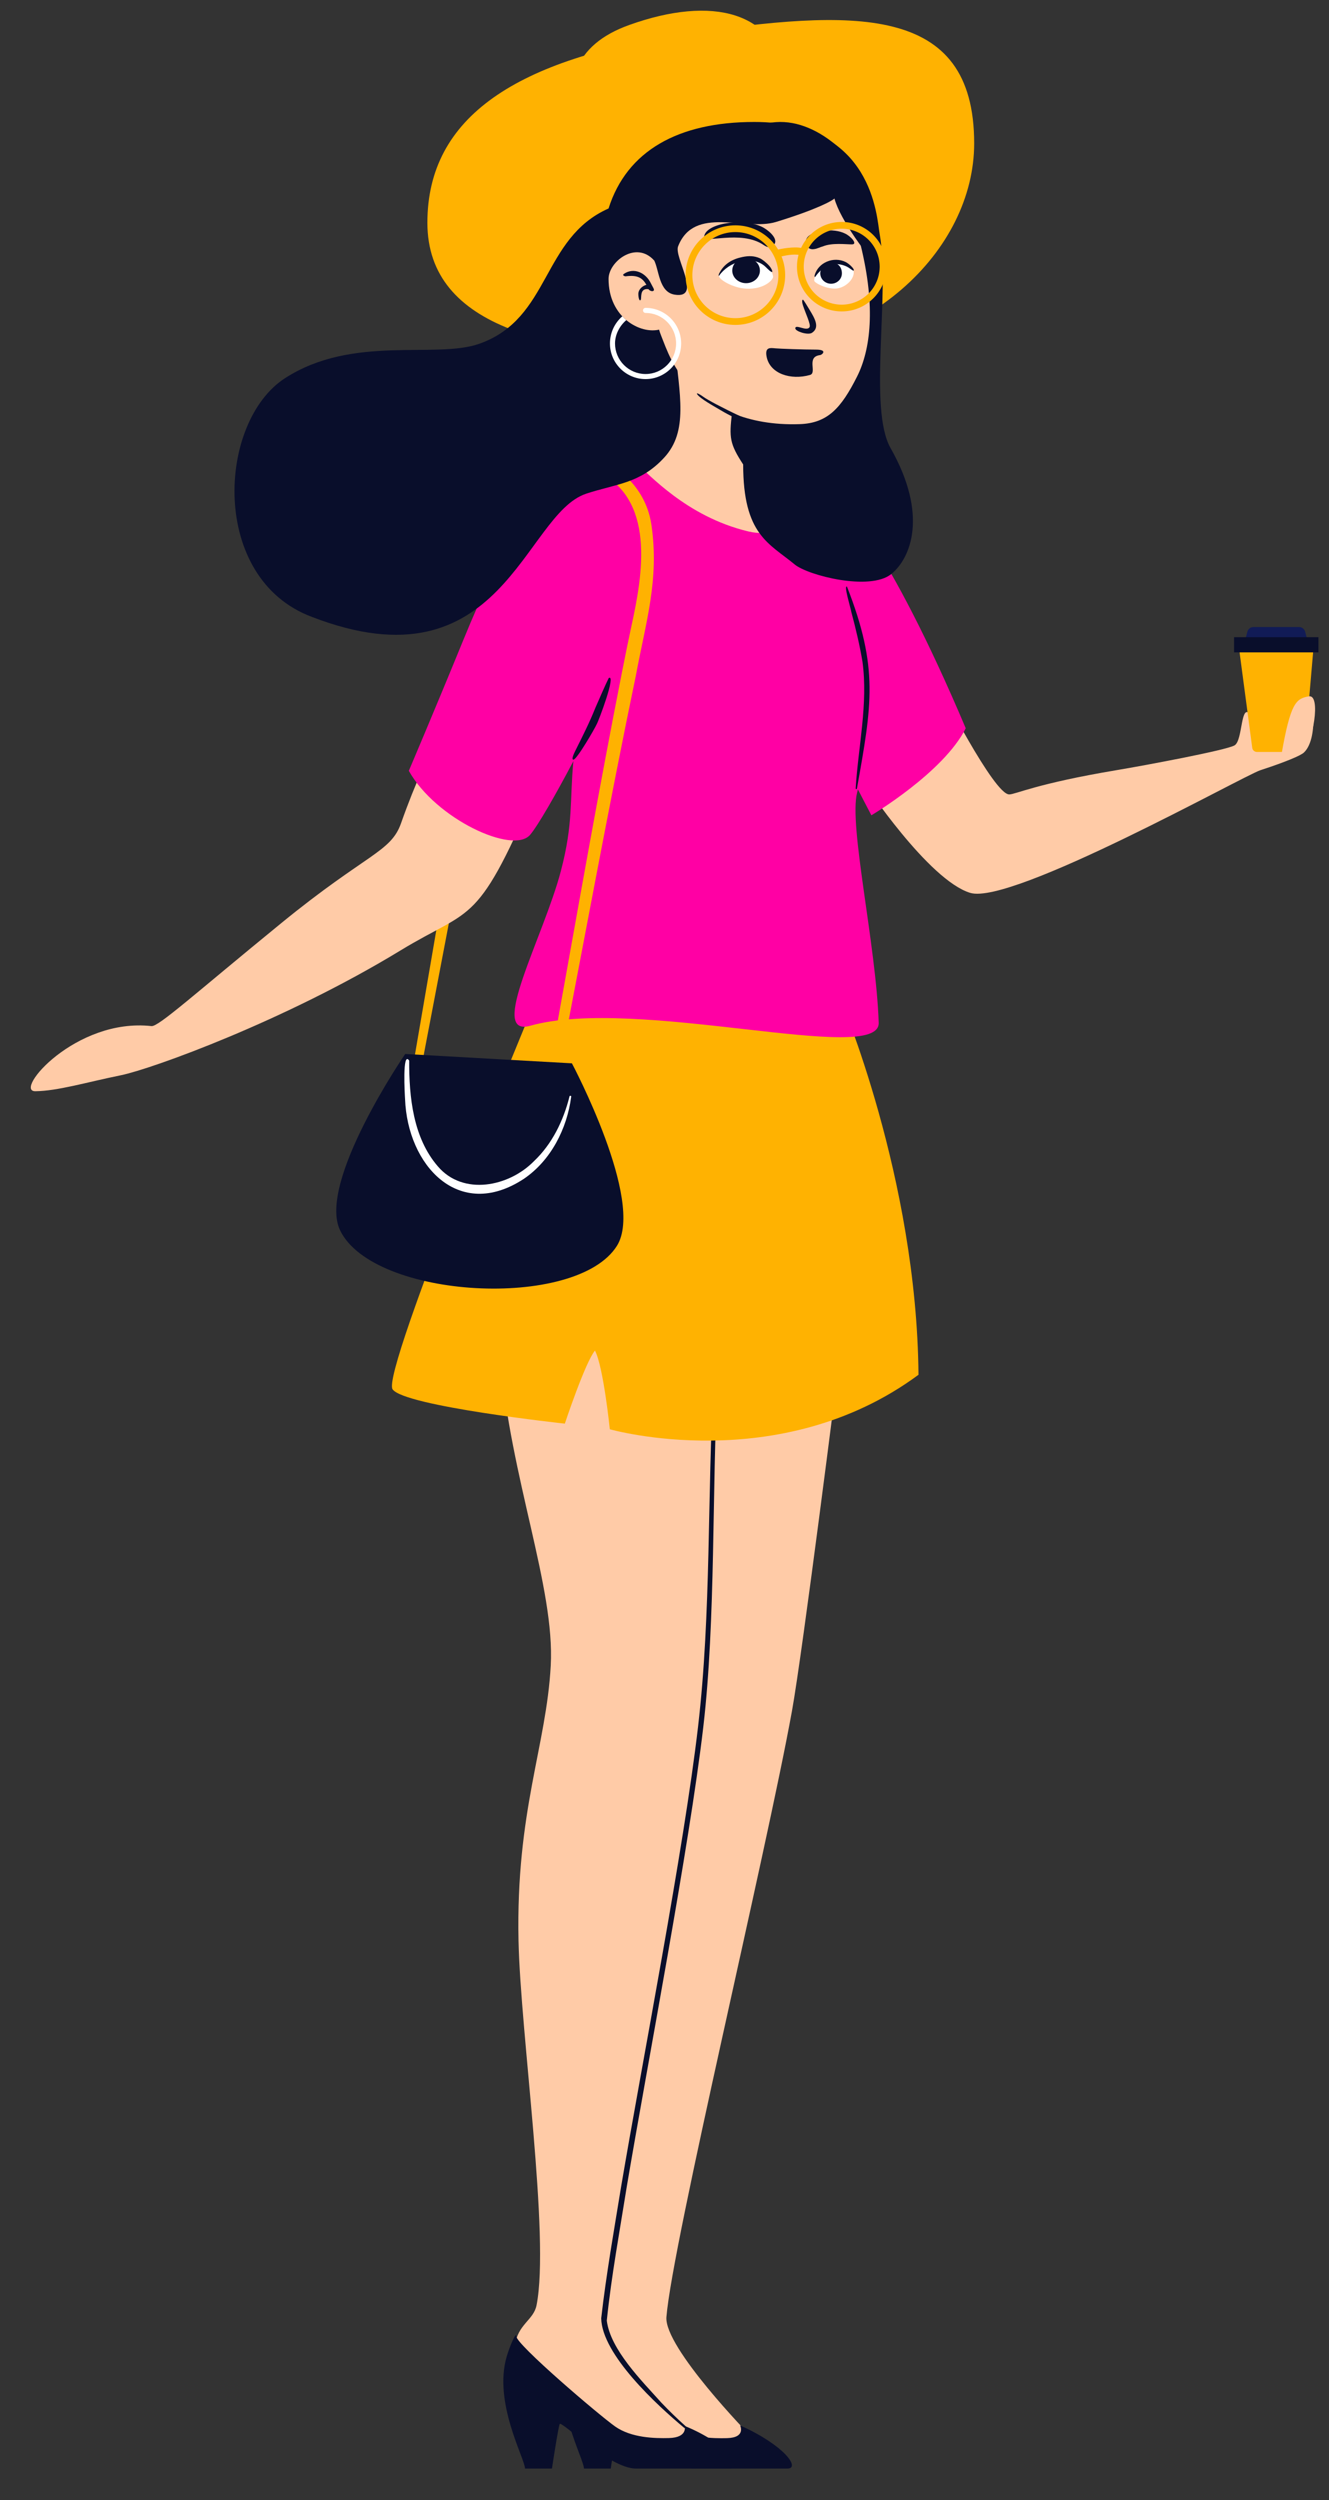 <svg viewBox="123.75 37.5 787.5 1481.25" xmlns="http://www.w3.org/2000/svg" overflow="visible" xmlns:xlink="http://www.w3.org/1999/xlink" width="787.5px" height="1481.25px"><rect x="123.75" y="37.5" width="787.5" height="1481.25" fill="#333333" stroke="none"/><g id="Master/Character/Standing" stroke="none" stroke-width="1" fill="none" fill-rule="evenodd"><g id="Lower Body/Standing" transform="translate(-64, 629) scale(1 1)"><g id="Lower Body/Standing/Skirt 2" stroke="none" stroke-width="1" fill="none" fill-rule="evenodd"><g id="Group" transform="translate(420, 0)"><path d="M97,224.87 C97,224.87 130.918,340.17 124.314,386.113 C117.525,433.336 110.635,485.839 111.892,534.993 C113.017,579.041 123.741,677.538 115.657,755.763 C114.72,764.832 111.151,784.893 109.663,793.302 C101.551,818.371 146.085,847.894 178.162,860.064 C197.406,867.366 212.443,851.657 212.443,851.657 C212.443,851.657 161.159,799.25 162.635,781.197 C166.225,737.266 221.735,506.514 237.026,422.211 C243.361,387.276 265,215.318 265,215.318 C265,215.318 153.544,173.39 131.687,175.048 C114.078,176.383 97,224.87 97,224.87" id="leg-2" fill="#ffcba7"/><path d="M206.293,845.442 C206.293,845.442 209.974,852.688 198.518,852.985 C190.35,853.198 176.407,852.919 166.838,846.132 C157.268,839.343 108.945,798.54 108.945,793.625 C108.945,790.663 104.699,798.869 102.946,804.939 C95.089,832.139 113.546,864.68 113.78,871 L129.649,871 C129.649,871 133.273,846.779 134.207,844.672 C135.141,842.566 163.576,871 179.023,871 L234.312,871 C242.155,871 232.84,857.346 206.293,845.442" id="shoe-2" fill="#090E2B"/><path d="M64,211.538 C70.264,284.894 96.6,348.947 94.095,395.269 C91.509,443.147 73.388,481.521 75.004,558.34 C76.164,613.479 93.689,733.445 85.691,774.225 C83.936,783.168 74.492,785.424 72.847,798.256 C69.5,824.384 110.887,847.902 143.032,860.065 C162.32,867.363 177.389,851.664 177.389,851.664 C177.389,851.664 123.47,801.594 126.062,781.667 C131.417,740.483 171.769,541.538 183.07,431.236 C190.063,362.982 200,213.176 200,213.176 C200,213.176 85.61,182.402 64,211.538" id="leg-1" fill="#ffcba7"/><path d="M173.121,846.845 C157.181,833.577 124.358,803.444 124,781.962 C126.987,755.742 131.607,729.727 135.844,703.694 C148.249,630.365 172.984,503.833 181.388,431.45 C189.276,363.501 186.744,294.429 190.673,226.105 C190.7,225.467 191.245,224.973 191.888,225 C192.528,225.031 193.025,225.569 192.999,226.205 C189.555,290.229 191.946,368.04 184.46,431.907 C176.047,503.67 151.354,631.432 139.106,704.232 C134.915,730.556 130.046,756.842 127.304,783.357 C129.439,800.593 148.152,819.124 159.565,831.881 C164.17,836.727 168.968,841.403 173.955,845.854 C174.591,846.339 173.739,847.395 173.121,846.845" id="Fill-8" fill="#090E2B"/><path d="M173.411,845.722 C173.411,845.722 175.626,852.637 164.102,852.935 C155.886,853.149 141.859,852.869 132.231,846.064 C122.605,839.258 73.65,797.511 73.65,792.582 C73.65,789.612 69.721,798.673 67.958,804.761 C60.054,832.034 78.621,864.662 78.855,871 L94.82,871 C94.82,871 98.467,846.713 99.406,844.6 C100.345,842.488 128.951,871 144.49,871 L200.111,871 C208,871 199.937,856.63 173.411,845.722" id="shoe-1" fill="#090E2B"/><path d="M265.55,0 C265.55,0 311.015,105.944 312,222.988 C229.599,283.926 129.092,255.267 129.092,255.267 C129.092,255.267 125.374,218.532 120.303,208.638 C114.517,215.576 102.438,251.938 102.438,251.938 C102.438,251.938 7.477,241.656 0.389,231.62 C-6.7,221.583 85.549,0 85.549,0 L265.55,0 Z" id="skirt" fill="#FFB201"/></g></g></g><g id="Upper Body/Standing" transform="translate(69, -172) scale(1 1)"><g id="Upper Body/Standing/Shopping Coffee 1" stroke="none" stroke-width="1" fill="none" fill-rule="evenodd"><polygon id="bag-strap" fill="#FFB201" points="313.84 757.399 300 838 305.25 837.521 321 755"/><path d="M786.278,651.104 C791.328,648.209 789.737,624.695 795.918,633.205 C797.456,635.322 798.809,642.202 798.809,642.202 L825.796,643.888 C825.796,643.888 827.483,633.786 829.539,624.524 C831.594,615.263 837.176,645.929 827.434,655.305 C825.581,657.087 817.066,660.752 801.529,665.838 C791.592,669.09 654.315,745.947 629.674,738.491 C604.891,730.994 567,673.73 567,673.73 L611.667,617 C611.667,617 643.704,680.164 652.756,680.164 C656.404,680.164 668.94,673.73 716.076,665.838 C733.396,662.938 781.228,653.999 786.278,651.104 Z" id="hand-2" fill="#ffcba7"/><path d="M535.966,496.521 C515.179,487.803 510.291,487.92 503.667,480.315 C500.834,477.063 496.656,459.369 499.284,444.998 C501.913,430.625 448.171,421 448.171,421 C448.171,421 455.081,469.499 445.997,475.853 C440.959,479.378 425,484.677 425,484.677 C474.558,527.808 489.045,535.214 503.667,534.995 C525.924,534.664 536.69,521.839 535.966,496.521 Z" id="Fill-5" fill="#ffcba7"/><path d="M221.443,756.389 C170.321,798.14 148.683,817.874 144.52,817.412 C99.524,812.411 62.523,856.15 75.699,856 C88.876,855.85 105.516,850.798 126.498,846.506 C144.529,842.818 223.348,814.437 292.06,772.598 C335.667,746.045 337.207,760.001 374.723,671.493 C385.805,645.35 321.137,634.704 321.137,634.704 C329.097,620.364 309.306,649.023 292.427,697.131 C286.323,714.53 272.181,714.953 221.443,756.389 Z" id="hand-1" fill="#ffcba7"/><path d="M432.562,484.937 C438.974,489.657 461.096,515.502 498.147,524.345 C525.786,530.944 526.338,499.566 524.389,492.646 C523.228,488.53 535.26,493.039 546.804,499.979 C547.235,500.238 547.638,500.538 548.015,500.874 C553.088,505.054 580.552,531.282 627,640.963 C613.882,667.152 571.08,692.527 571.08,692.527 L563.113,677.224 C562.964,677.815 562.811,678.409 562.656,679.005 C557.578,698.491 573.93,769.205 575.424,815.441 C576.249,840.98 432.203,799.492 368.945,817.202 C343.623,824.291 376.844,764.62 387.106,725.496 C394.555,697.092 392.29,684.118 394.507,660.445 C384.182,680.05 373.527,698.618 368.867,704.1 C358.825,715.913 312.948,694.739 297,666.164 C297,666.164 312.345,630.173 329.131,589.076 C353.369,529.735 369.352,507.99 380.082,499.271 C380.648,498.354 382.184,497.28 384.752,496.038 C387.569,494.426 389.933,493.682 391.932,493.092 C400.082,490.127 412.522,486.464 429.763,482.013 C430.523,481.817 431.113,483.87 432.562,484.937 Z" id="Tshirt" fill="#FF00A4"/><path d="M825.168,655 L799.557,655 C798.147,655 796.954,653.959 796.77,652.566 L789,594 L833,594 L827.97,652.438 C827.844,653.888 826.628,655 825.168,655" id="Fill-16" fill="#FFB201"/><path d="M556.637,557.065 C575.548,605.313 571.371,627.222 562.526,676.699 C562.462,677.142 561.73,677.084 561.779,676.605 C563.309,651.665 569.196,626.437 565.808,601.527 C564.17,591.741 561.789,581.708 559.206,572.11 C558.963,570.126 554.495,555.928 556.637,557.065 Z M408.259,638.709 C407.203,641.121 396.527,659.574 394.537,659.574 C394.187,659.574 393.144,659.342 395.474,654.655 C400.42,644.708 403.786,638.167 407.608,628.688 C409.007,625.469 413.837,614.354 415.476,611.166 C420.042,608.722 409.381,636.925 408.259,638.709 Z" id="Combined-Shape" fill="#090E2B"/><path d="M826.743,655.087 C832.512,650.345 837.806,620.668 830.278,622.047 C822.751,623.425 819.445,625.615 814,657.016 C814.246,659.993 820.973,659.83 826.743,655.087 Z" id="Fill-27" fill="#ffcba7"/><path d="M830,591 L792,591 L793.853,583.834 C794.285,582.162 795.743,581 797.408,581 L824.592,581 C826.257,581 827.714,582.162 828.146,583.834 L830,591 Z" id="Fill-30" fill="#111B56"/><polygon id="Fill-32" fill="#090E2B" points="786 596 836 596 836 587 786 587"/><g id="Bag" transform="translate(254, 484)"><path d="M164.537,148.191 C167.586,132.608 171.468,112.261 174.833,96.736 C181.517,66.133 190.089,19.857 152.482,3.712 C147.9,2.773 155.503,0.942 160.278,0 C161.976,0.277 183.053,11.21 186.749,36.406 C191.533,69.029 183.365,94.213 177.55,125.692 C162.444,198.16 146.35,285.365 132.241,358.678 C131.614,362.268 125.735,361.56 126.319,357.713 C139.433,285.265 151.095,218.061 164.537,148.191 Z" id="Fill-14" fill="#FFB201"/><path d="M166.303,463.617 C142.228,501.886 21.922,495.141 2.276,454.422 C-11.376,426.128 40.86,349.933 40.86,349.933 L139.638,355.471 C139.638,355.471 183.032,437.026 166.303,463.617" id="Fill-20" fill="#090E2B"/><path d="M139.216,375.247 C136.741,394.214 127.174,413.082 111.061,423.971 C72.421,449.246 42.199,415.726 40.768,376.6 C40.609,374.117 39.045,347.686 43.216,353.855 C43.134,375.48 45.521,399.47 60.157,416.468 C75.171,434.14 102.326,428.56 117.124,413.469 C127.911,403.278 134.632,389.436 138.219,375.061 C138.327,374.464 139.33,374.619 139.216,375.247" id="Fill-23" fill="#FFF"/></g></g></g><g id="Head" transform="translate(399, 26) scale(1 1)"><g id="Head/Long Hair Hat" stroke="none" stroke-width="1" fill="none" fill-rule="evenodd"><path d="M70.256,97.499 C55.882,61.695 65.029,37.951 97.7,26.265 C146.705,8.737 185.296,17.974 190.235,59.305 C198.158,125.599 94.918,158.925 70.256,97.499 Z" id="Path-10" fill="#FFB201"/><path d="M146.176,222.265 C53.225,222.265 -22,206.483 -22,143.464 C-22,80.445 31.202,46.242 130.855,31.591 C230.508,16.94 302,13.2 302,96.454 C302,159.474 239.129,222.265 146.176,222.265 Z" id="Fill-1" fill="#FFB201"/><path d="M-106.281,235.5 C-66.068,209.611 -17.145,224.38 8.887,215.124 C51.195,200.081 45.488,152.69 85.35,135.014 C96.176,100.832 126.661,83.761 171.659,83.761 C242.273,83.761 244.239,140.447 245.971,150 C252.336,185.102 239.116,253.488 252.47,276.993 C274.888,316.454 264.527,342.216 252.837,351.627 C240.235,361.774 203.569,352.485 195.614,345.892 C180.433,333.313 165.115,328.377 165.115,286.673 C157.189,274.503 156.722,270.901 158.512,256.127 C160.666,238.353 162.691,222.274 124.435,215.124 C127.546,245.856 132.654,267.017 118.354,282.576 C104.054,298.134 89.697,298.134 72.062,304 C35.007,316.324 22.588,420.655 -90.469,376.973 C-151.085,354.33 -146.495,261.389 -106.281,235.5 Z" id="Fill-3" fill="#090E2B"/><path d="M234.766,156.81 C243.748,193.622 240.592,218.766 232.575,234.655 C223.139,253.358 215.143,262.203 198.631,262.784 C166.782,263.904 146.77,252.086 135.517,241.803 C123.664,230.97 119.685,218.292 116.402,210.081 C115.99,209.053 115.616,207.956 115.277,206.803 L115.615,206.718 C104.397,209.648 85.35,199.821 85.35,176.745 C85.35,166.517 101.568,153.838 112.356,165.812 C112.49,163.052 112.624,161.39 112.624,161.39 C120.164,131.23 163.009,114.037 190.535,110.271 C238.202,103.75 225.785,119.998 234.766,156.81 Z" id="Combined-Shape" fill="#ffcba7"/><path d="M110.261,179.03 C107.388,173.262 100.467,169.688 94.489,173.724 C93.136,174.637 94.96,175.262 95.531,175.198 C102.632,174.269 105.451,176.21 107.784,180.247 C105.553,180.794 103.324,182.779 103.039,185.021 C102.865,186.397 103.341,190.47 104.391,189.185 C105.117,188.297 103.517,182.239 108.806,182.792 C108.886,182.81 108.958,182.814 109.033,182.821 C109.282,183.419 111.273,184.657 112.128,183.619 C112.652,182.985 111.573,181.667 110.261,179.03" id="Fill-8" fill="#090E2B"/><path d="M184.511,83.858 C156.443,85.889 116.345,115.898 109.891,137.898 C108.798,141.625 109.8,161.009 112.187,165.389 C115.364,171.22 115.016,184.517 124.482,186.059 C141.169,188.776 124.021,163.956 126.553,157.471 C136.096,133.018 166.369,148.55 184.511,143.014 C209.354,135.434 218.556,130.045 219.194,129.08 C222.416,141.456 239.796,165.149 245.815,169.768 C247.773,171.269 245.135,144.379 238.852,122.622 C235.05,109.456 211.194,81.927 184.511,83.858 Z" id="Fill-9" fill="#090E2B"/><path d="M107.274,236.091 C95.642,236.091 86.178,226.627 86.178,214.995 C86.178,208.848 88.84,202.929 93.503,198.914 C94.269,199.697 95.186,200.566 95.869,201.149 C91.87,204.593 89.178,209.722 89.178,214.995 C89.178,224.973 97.296,233.091 107.274,233.091 C117.252,233.091 125.37,224.973 125.37,214.995 C125.37,205.018 117.252,196.9 107.274,196.9 C106.446,196.9 105.774,196.228 105.774,195.4 C105.774,194.571 106.446,193.9 107.274,193.9 C118.906,193.9 128.37,203.363 128.37,214.995 C128.37,226.627 118.906,236.091 107.274,236.091" id="Fill-11" fill="#FFF"/><path d="M152.052,254.807 C147.761,252.732 139.063,248.944 137.182,246.489 C136.202,245.21 139.422,246.727 141.112,247.784 C143.361,249.19 152.49,253.12 163.691,257.24 C164.662,257.597 170.872,259.59 171.05,259.914 C171.217,260.217 170.664,260.816 169.947,260.784 C165.13,260.566 156.781,257.095 152.052,254.807 Z" id="Fill-4" fill="#090E2B" transform="translate(154.04, 253.392) rotate(5) translate(-154.04, -253.392)"/></g></g><g id="Expressions" transform="translate(520, 159) scale(1 1)"><g id="Expressions/Happy" stroke="none" stroke-width="1" fill="none" fill-rule="evenodd"><g id="eye1" transform="translate(21.027, 10.214)"><path d="M0.049,7.966 C1.825,-0.017 25.198,-2.815 35.483,3.366 C39.039,5.479 45.643,11.284 39.796,14.444 C38.252,15.116 36.752,14.427 35.483,13.608 C21.465,3.866 -1.189,13.53 0.049,7.966 Z" id="Fill-1" fill="#090E2B"/><path d="M19.011,22.397 C13.723,23.897 9.19,28.147 8.769,31.669 C8.514,33.797 16.864,38.906 24.917,39.303 C35.511,39.824 40.851,34.085 40.832,32.251 C40.119,26.701 33.728,18.223 19.011,22.397 Z" id="Fill-6" fill="#FFF"/><path d="M35.398,25.555 C27.255,19.401 14.643,23.411 8.769,31.669 C8.432,32.097 8.529,31.02 8.763,30.529 C11.597,24.582 16.71,21.775 22.638,20.551 C26.205,19.814 29.531,19.754 33.01,21.312 C34.355,21.913 36.731,23.745 38.567,25.817 C39.999,27.432 41.205,30.201 39.548,29.222 C38.251,28.455 36.478,26.372 35.398,25.555 Z" id="Fill-8" fill="#090E2B"/><path d="M24.814,36.062 C29.341,36.062 33.011,32.714 33.011,28.583 C33.011,24.453 29.341,21.104 24.814,21.104 C20.287,21.104 16.617,24.453 16.617,28.583 C16.617,32.714 20.287,36.062 24.814,36.062 Z" id="Fill-10" fill="#090E2B"/></g><g id="eye2" transform="translate(81.203, 15)"><path d="M23.256,1.861 C26.61,3.349 31.074,8.287 27.358,8.287 C23.641,8.287 15.59,7.233 10.193,9.46 C8.308,9.942 6.878,10.864 4.985,11.089 C0.677,11.928 -1.664,6.768 1.382,3.649 C4.823,0.125 16.44,-1.546 23.256,1.861 Z" id="Fill-4" fill="#090E2B"/><path d="M19.455,34.234 C24.826,32.985 28.843,28.115 28.389,24.476 C27.503,19.654 18.218,16.575 13.017,19.208 C7.866,21.815 4.643,27.64 5.059,29.94 C5.66,31.532 13.966,35.511 19.455,34.234 Z" id="Fill-12" fill="#FFF"/><path d="M15.011,31.606 C18.549,31.606 21.417,28.852 21.417,25.456 C21.417,22.059 19.396,18.849 15.011,19.306 C11.492,19.672 8.604,22.059 8.604,25.456 C8.604,28.852 11.473,31.606 15.011,31.606 Z" id="Fill-14" fill="#090E2B"/><path d="M5.251,26.638 C7.28,19.064 16.441,15.169 23.686,18.755 C24.706,19.287 26.362,20.481 27.602,21.923 C28.743,23.253 28.594,23.95 28.128,23.812 C27.356,23.582 25.723,22.117 24.396,21.487 C17.686,18.304 10.705,20.09 5.594,27.559 C5.343,27.946 5.105,27.075 5.251,26.638" id="Fill-22" fill="#090E2B"/></g><path d="M89.774,88.859 C81.203,89.859 88.148,99.383 83.708,100.649 C72.341,103.888 60,99.957 58.007,89.859 C56.83,83.899 60.342,84.619 63.147,84.868 C65.952,85.117 79.804,85.629 87.245,85.629 C94.459,85.629 90.833,88.735 89.774,88.859 Z" id="Fill-18" fill="#090E2B"/><path d="M79.516,56.047 C79.905,56.047 82.488,60.47 83.436,62.022 C86.454,66.968 89.781,72.505 84.87,75.688 C82.491,77.231 75.012,74.841 75.012,73.025 C75.012,70.263 81.838,75.119 83.444,72.315 C84.386,70.887 80.859,63.644 79.516,59.349 C78.767,56.952 79.128,56.047 79.516,56.047 Z" id="nose" fill="#090E2B"/></g></g><g id="Facial Accesories" transform="translate(517, 209) scale(1 1)" fill="#000"><g id="Facial Accesories/None" stroke="none" stroke-width="1" fill="none" fill-rule="evenodd" fill-opacity="0"/></g><g id="Glass" transform="translate(520, 164) scale(1 1)" fill="#000"><g id="Glass/Round Yellow" stroke="none" stroke-width="1" fill="none" fill-rule="evenodd"><path d="M68.996,36.988 C68.736,53.056 55.63,66 39.501,66 C23.208,66 10,52.793 10,36.501 C10,20.208 23.208,7 39.501,7 C55.629,7 68.736,19.945 68.996,36.013 L69,36.501 L68.996,36.988 Z M64.997,36.079 C64.771,22.19 53.442,11 39.501,11 C25.417,11 14,22.417 14,36.501 C14,50.584 25.417,62 39.501,62 C53.443,62 64.771,50.811 64.997,36.922 L65,36.501 L64.997,36.079 Z" id="Fill-1" fill="#FFB201"/><path d="M128.996,31.938 C128.762,46.372 116.989,58 102.5,58 C87.864,58 76,46.136 76,31.5 C76,16.864 87.864,5 102.5,5 C116.989,5 128.762,16.628 128.996,31.062 L129,31.5 L128.996,31.938 Z M124.997,31.128 C124.798,18.873 114.802,9 102.5,9 C90.073,9 80,19.073 80,31.5 C80,43.927 90.073,54 102.5,54 C114.802,54 124.798,44.127 124.997,31.872 L125,31.5 L124.997,31.128 Z" id="Fill-3" fill="#FFB201"/><path d="M78.606,19.86 C79.7,20.025 80.462,21.113 80.308,22.29 C80.154,23.467 79.142,24.286 78.049,24.121 C73.947,23.5 68.445,25.362 66.57,26.015 C64.696,26.669 63.847,26.158 63.409,25.067 C62.972,23.976 63.495,22.543 64.509,22.073 C65.523,21.603 73.91,19.149 78.606,19.86 Z" id="Stroke-7" fill="#FFB201" transform="translate(71.791, 23.018) rotate(5) translate(-71.791, -23.018)"/></g></g></g></svg>